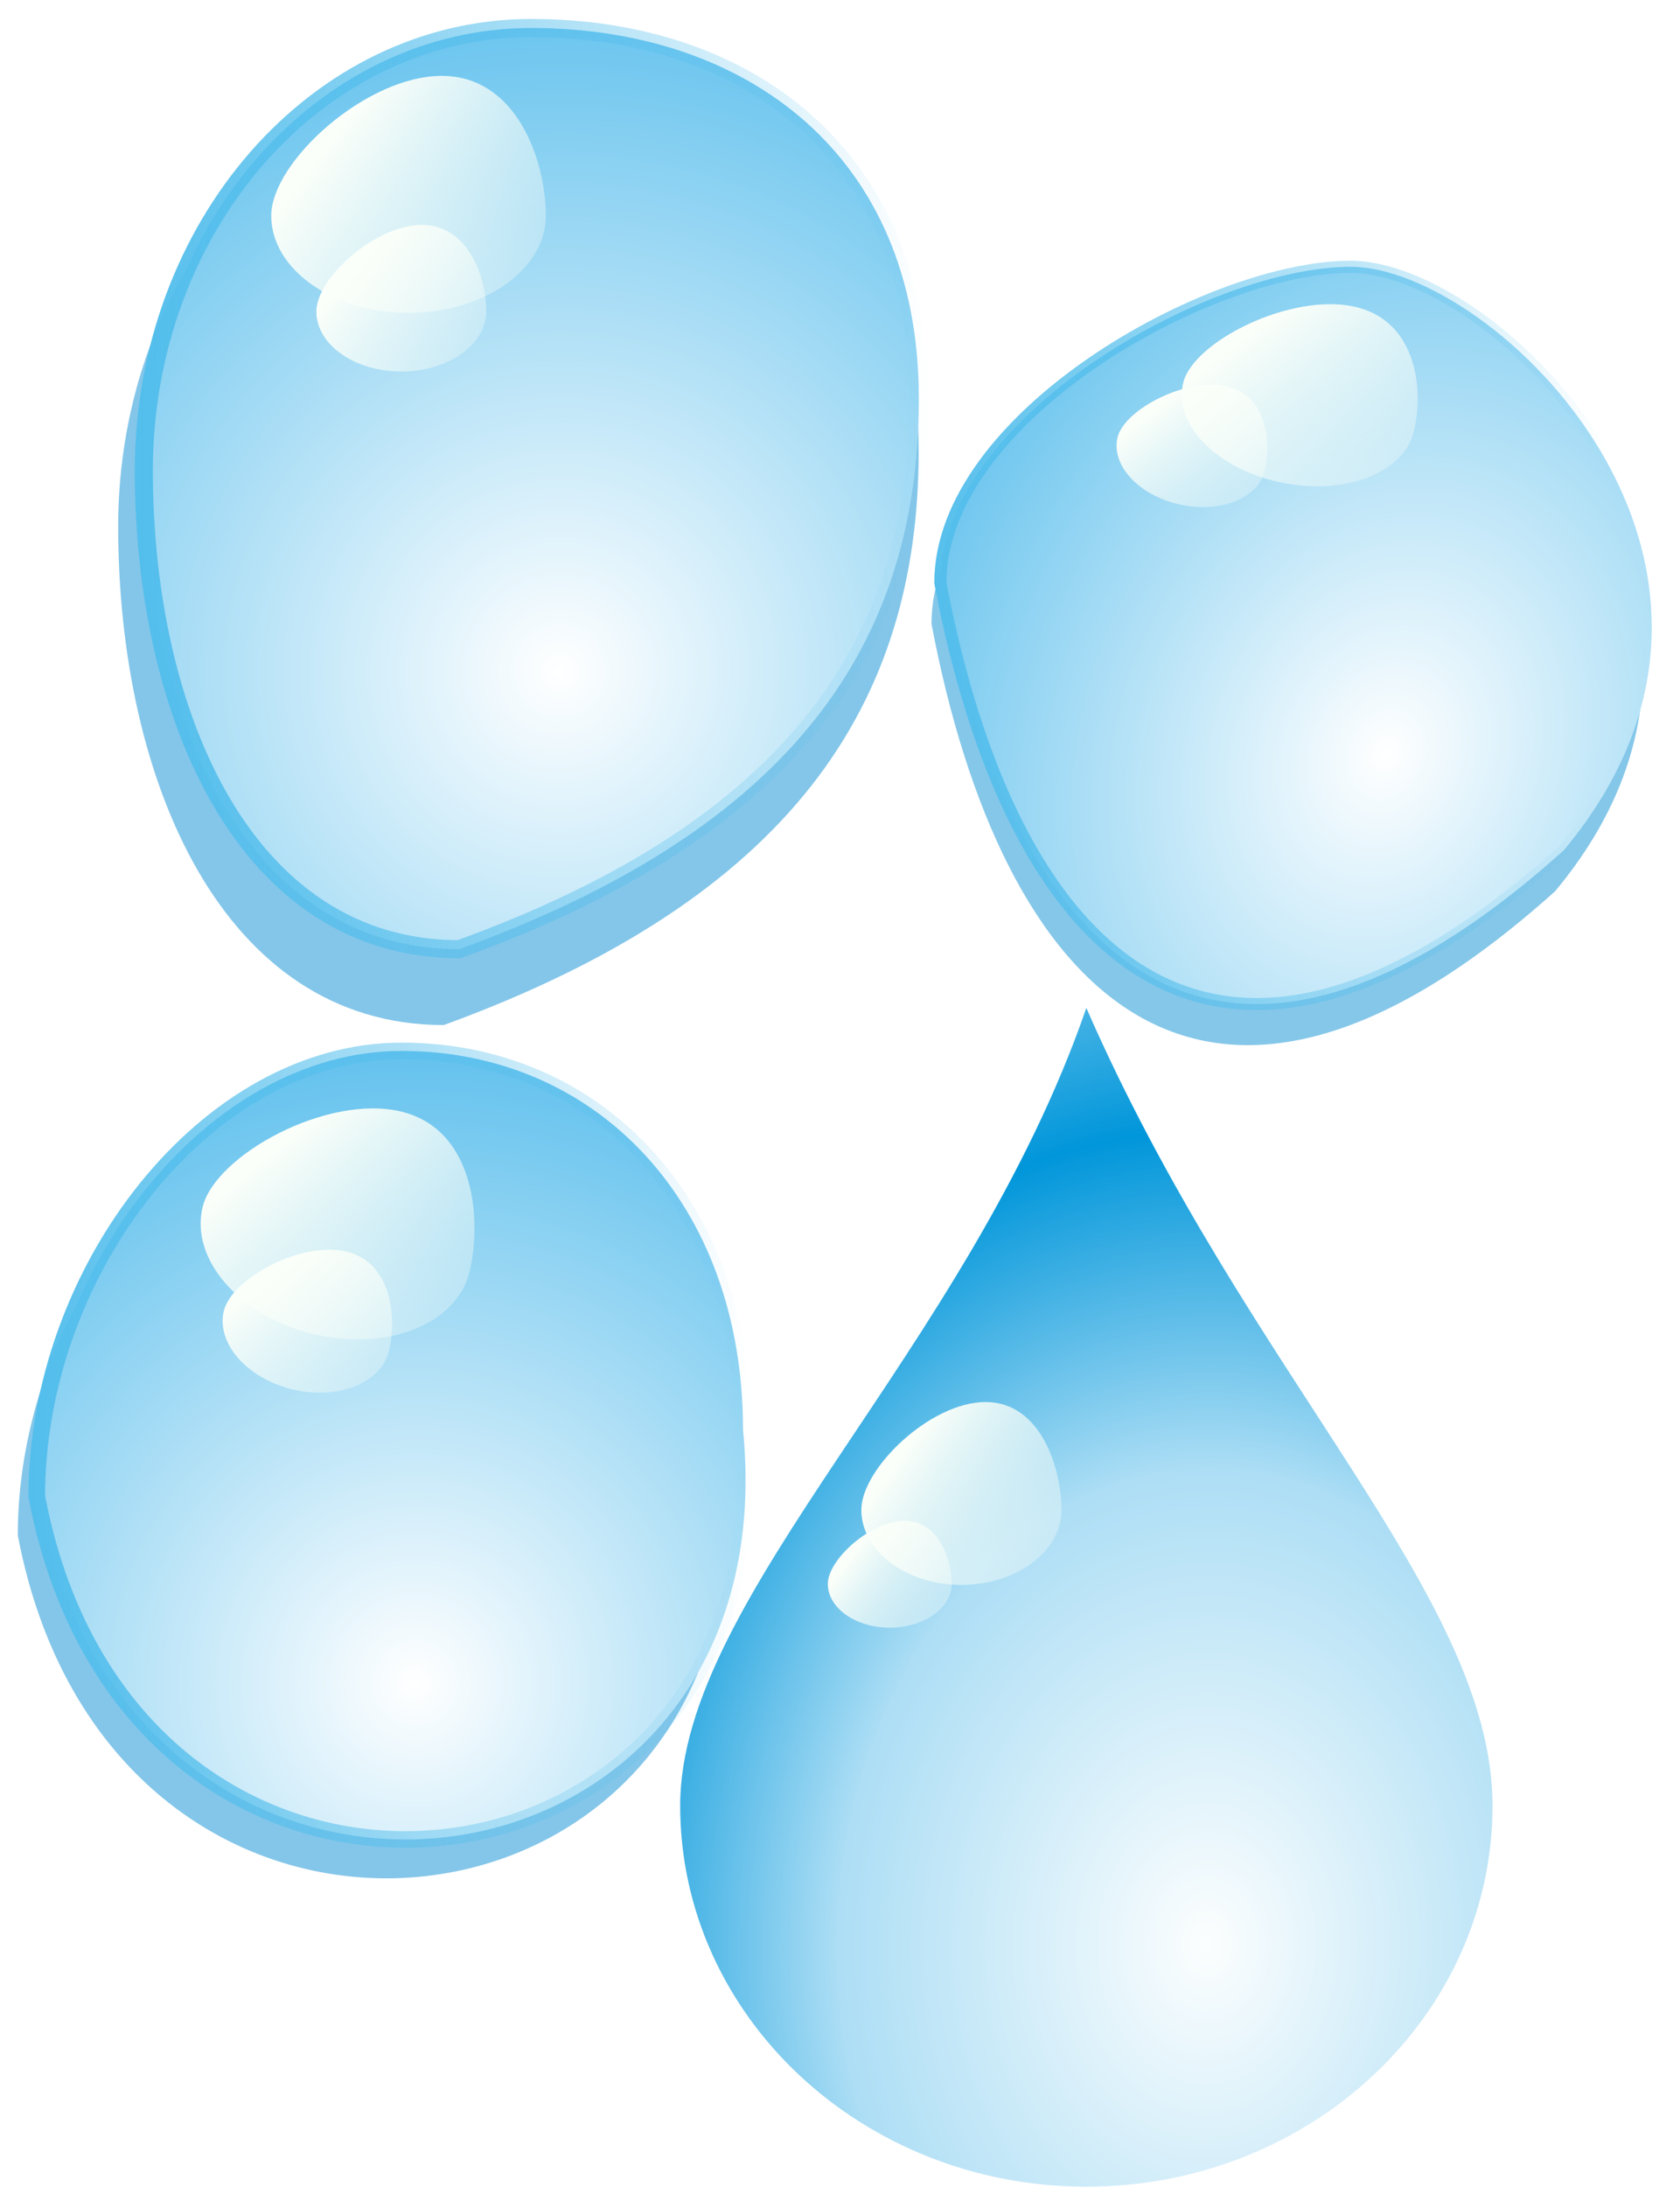 <?xml version="1.0" encoding="UTF-8" standalone="no"?>
<!-- Created with Inkscape (http://www.inkscape.org/) -->

<svg
   xmlns:dc="http://purl.org/dc/elements/1.1/"
   xmlns:cc="http://creativecommons.org/ns#"
   xmlns:rdf="http://www.w3.org/1999/02/22-rdf-syntax-ns#"
   xmlns:svg="http://www.w3.org/2000/svg"
   xmlns="http://www.w3.org/2000/svg"
   xmlns:xlink="http://www.w3.org/1999/xlink"
   xmlns:sodipodi="http://sodipodi.sourceforge.net/DTD/sodipodi-0.dtd"
   xmlns:inkscape="http://www.inkscape.org/namespaces/inkscape"
   width="305.212"
   height="396.965"
   viewBox="0 0 305.212 396.965"
   id="svg7827"
   sodipodi:version="0.32"
   inkscape:version="0.91 r13725"
   sodipodi:docname="humidity.svg"
   inkscape:output_extension="org.inkscape.output.svg.inkscape"
   version="1.0">
  <defs
     id="defs7829">
    <linearGradient
       inkscape:collect="always"
       id="linearGradient9147">
      <stop
         style="stop-color:#fcfefe;stop-opacity:1"
         offset="0"
         id="stop9149" />
      <stop
         id="stop9155"
         offset="0.582"
         style="stop-color:#addef5;stop-opacity:1" />
      <stop
         style="stop-color:#0096da;stop-opacity:1"
         offset="1"
         id="stop9151" />
    </linearGradient>
    <linearGradient
       inkscape:collect="always"
       id="linearGradient8831">
      <stop
         style="stop-color:#53beec;stop-opacity:1;"
         offset="0"
         id="stop8833" />
      <stop
         style="stop-color:#53beec;stop-opacity:0;"
         offset="1"
         id="stop8835" />
    </linearGradient>
    <linearGradient
       inkscape:collect="always"
       id="linearGradient8752">
      <stop
         style="stop-color:#fbfff9;stop-opacity:1;"
         offset="0"
         id="stop8754" />
      <stop
         style="stop-color:#fbfff9;stop-opacity:0;"
         offset="1"
         id="stop8756" />
    </linearGradient>
    <linearGradient
       inkscape:collect="always"
       id="linearGradient8700">
      <stop
         style="stop-color:#ffffff;stop-opacity:1"
         offset="0"
         id="stop8702" />
      <stop
         style="stop-color:#5fc0ed;stop-opacity:1"
         offset="1"
         id="stop8704" />
    </linearGradient>
    <inkscape:perspective
       sodipodi:type="inkscape:persp3d"
       inkscape:vp_x="0 : 526.18109 : 1"
       inkscape:vp_y="0 : 1000 : 0"
       inkscape:vp_z="744.09448 : 526.18109 : 1"
       inkscape:persp3d-origin="372.04724 : 350.78739 : 1"
       id="perspective7835" />
    <inkscape:perspective
       id="perspective8153"
       inkscape:persp3d-origin="372.04724 : 350.78739 : 1"
       inkscape:vp_z="744.09448 : 526.18109 : 1"
       inkscape:vp_y="0 : 1000 : 0"
       inkscape:vp_x="0 : 526.18109 : 1"
       sodipodi:type="inkscape:persp3d" />
    <linearGradient
       inkscape:collect="always"
       xlink:href="#linearGradient8752"
       id="linearGradient8758"
       x1="273.14"
       y1="240.794"
       x2="303.565"
       y2="263.408"
       gradientUnits="userSpaceOnUse"
       gradientTransform="matrix(1.64,0,0,1.64,-79.832,-323.311)" />
    <linearGradient
       inkscape:collect="always"
       xlink:href="#linearGradient8752"
       id="linearGradient8762"
       gradientUnits="userSpaceOnUse"
       x1="273.14"
       y1="240.794"
       x2="303.565"
       y2="263.408"
       gradientTransform="matrix(1.015,0,0,1.015,93.499,-147.978)" />
    <radialGradient
       inkscape:collect="always"
       xlink:href="#linearGradient8700"
       id="radialGradient8765"
       gradientUnits="userSpaceOnUse"
       gradientTransform="matrix(2.681,0.94,-0.95,2.71,-92.931,-920.502)"
       cx="293.019"
       cy="302.095"
       fx="293.019"
       fy="302.095"
       r="44.431" />
    <filter
       inkscape:collect="always"
       id="filter8827">
      <feGaussianBlur
         inkscape:collect="always"
         stdDeviation="0.989"
         id="feGaussianBlur8829" />
    </filter>
    <linearGradient
       inkscape:collect="always"
       xlink:href="#linearGradient8831"
       id="linearGradient8837"
       x1="248.508"
       y1="285.131"
       x2="336.371"
       y2="285.131"
       gradientUnits="userSpaceOnUse"
       gradientTransform="matrix(1.64,0,0,1.64,-78.987,-327.021)" />
    <inkscape:perspective
       id="perspective8888"
       inkscape:persp3d-origin="372.04724 : 350.78739 : 1"
       inkscape:vp_z="744.09448 : 526.18109 : 1"
       inkscape:vp_y="0 : 1000 : 0"
       inkscape:vp_x="0 : 526.18109 : 1"
       sodipodi:type="inkscape:persp3d" />
    <linearGradient
       y2="551.462"
       x2="391.045"
       y1="774.14"
       x1="400.873"
       gradientUnits="userSpaceOnUse"
       id="linearGradient2479"
       xlink:href="#linearGradient3159"
       inkscape:collect="always" />
    <radialGradient
       r="197.207"
       fy="397.857"
       fx="457.127"
       cy="397.857"
       cx="457.127"
       gradientTransform="matrix(-0.63,-1.464,1.441,-0.62,-1586.328,1134.328)"
       gradientUnits="userSpaceOnUse"
       id="radialGradient2477"
       xlink:href="#linearGradient3558"
       inkscape:collect="always" />
    <radialGradient
       r="197.207"
       fy="350.627"
       fx="271.67"
       cy="350.627"
       cx="271.67"
       gradientTransform="matrix(0.732,0.396,-1.254,2.321,-1262.262,-729.085)"
       gradientUnits="userSpaceOnUse"
       id="radialGradient2475"
       xlink:href="#linearGradient3544"
       inkscape:collect="always" />
    <radialGradient
       r="189.357"
       fy="658.846"
       fx="481.383"
       cy="658.846"
       cx="481.383"
       gradientTransform="matrix(0.787,-0.766,0.731,0.752,-2624.314,375.076)"
       gradientUnits="userSpaceOnUse"
       id="radialGradient2452"
       xlink:href="#linearGradient3534"
       inkscape:collect="always" />
    <radialGradient
       r="197.207"
       fy="350.627"
       fx="271.67"
       cy="350.627"
       cx="271.67"
       gradientTransform="matrix(0.732,0.396,-1.254,2.321,-1740.198,-738.908)"
       gradientUnits="userSpaceOnUse"
       id="radialGradient2449"
       xlink:href="#linearGradient3544"
       inkscape:collect="always" />
    <radialGradient
       r="197.207"
       fy="397.857"
       fx="457.127"
       cy="397.857"
       cx="457.127"
       gradientTransform="matrix(-0.63,-1.464,1.441,-0.62,-2064.264,1124.506)"
       gradientUnits="userSpaceOnUse"
       id="radialGradient2446"
       xlink:href="#linearGradient3558"
       inkscape:collect="always" />
    <radialGradient
       r="197.207"
       fy="350.627"
       fx="271.67"
       cy="350.627"
       cx="271.67"
       gradientTransform="matrix(0.732,0.396,-1.254,2.321,-1262.262,-729.085)"
       gradientUnits="userSpaceOnUse"
       id="radialGradient2442"
       xlink:href="#linearGradient3544"
       inkscape:collect="always" />
    <radialGradient
       r="197.207"
       fy="397.857"
       fx="457.127"
       cy="397.857"
       cx="457.127"
       gradientTransform="matrix(-0.63,-1.464,1.441,-0.62,-1586.328,1134.328)"
       gradientUnits="userSpaceOnUse"
       id="radialGradient2439"
       xlink:href="#linearGradient3558"
       inkscape:collect="always" />
    <linearGradient
       inkscape:collect="always"
       id="linearGradient3159">
      <stop
         style="stop-color:#ffffff;stop-opacity:1;"
         offset="0"
         id="stop3161" />
      <stop
         style="stop-color:#ffffff;stop-opacity:0;"
         offset="1"
         id="stop3163" />
    </linearGradient>
    <linearGradient
       id="linearGradient3558">
      <stop
         style="stop-color:#001651;stop-opacity:0.871;"
         offset="0"
         id="stop3560" />
      <stop
         style="stop-color:#0041f1;stop-opacity:0;"
         offset="1"
         id="stop3562" />
    </linearGradient>
    <linearGradient
       id="linearGradient3544">
      <stop
         style="stop-color:#ffffff;stop-opacity:1;"
         offset="0"
         id="stop3546" />
      <stop
         style="stop-color:#ffffff;stop-opacity:0"
         offset="1"
         id="stop3548" />
    </linearGradient>
    <linearGradient
       id="linearGradient3534">
      <stop
         style="stop-color:#ffffff;stop-opacity:1;"
         offset="0"
         id="stop3536" />
      <stop
         style="stop-color:#ffffff;stop-opacity:0;"
         offset="1"
         id="stop3538" />
    </linearGradient>
    <linearGradient
       id="linearGradient3510">
      <stop
         style="stop-color:#0041f1;stop-opacity:1;"
         offset="0"
         id="stop3512" />
      <stop
         style="stop-color:#0041f1;stop-opacity:0.539;"
         offset="1"
         id="stop3514" />
    </linearGradient>
    <radialGradient
       inkscape:collect="always"
       xlink:href="#linearGradient3534"
       id="radialGradient3540"
       cx="481.383"
       cy="658.846"
       fx="481.383"
       fy="658.846"
       r="189.357"
       gradientTransform="matrix(0.787,-0.766,0.731,0.752,-367.567,511.593)"
       gradientUnits="userSpaceOnUse" />
    <radialGradient
       inkscape:collect="always"
       xlink:href="#linearGradient3544"
       id="radialGradient3554"
       cx="271.67"
       cy="350.627"
       fx="271.67"
       fy="350.627"
       r="197.207"
       gradientTransform="matrix(0.732,0.396,-1.254,2.321,516.549,-602.39)"
       gradientUnits="userSpaceOnUse" />
    <radialGradient
       inkscape:collect="always"
       xlink:href="#linearGradient3558"
       id="radialGradient3564"
       cx="457.127"
       cy="397.857"
       fx="457.127"
       fy="397.857"
       r="197.207"
       gradientTransform="matrix(-0.63,-1.464,1.441,-0.62,192.482,1261.023)"
       gradientUnits="userSpaceOnUse" />
    <radialGradient
       inkscape:collect="always"
       xlink:href="#linearGradient3544"
       id="radialGradient3175"
       gradientUnits="userSpaceOnUse"
       gradientTransform="matrix(0.732,0.396,-1.254,2.321,994.485,-592.568)"
       cx="271.67"
       cy="350.627"
       fx="271.67"
       fy="350.627"
       r="197.207" />
    <radialGradient
       inkscape:collect="always"
       xlink:href="#linearGradient3558"
       id="radialGradient3177"
       gradientUnits="userSpaceOnUse"
       gradientTransform="matrix(-0.63,-1.464,1.441,-0.62,670.418,1270.845)"
       cx="457.127"
       cy="397.857"
       fx="457.127"
       fy="397.857"
       r="197.207" />
    <linearGradient
       inkscape:collect="always"
       xlink:href="#linearGradient3159"
       id="linearGradient3179"
       gradientUnits="userSpaceOnUse"
       x1="400.873"
       y1="774.14"
       x2="391.045"
       y2="551.462" />
    <inkscape:perspective
       id="perspective9024"
       inkscape:persp3d-origin="197.20676 : 184.97772 : 1"
       inkscape:vp_z="394.41351 : 277.46658 : 1"
       inkscape:vp_y="0 : 1000 : 0"
       inkscape:vp_x="0 : 277.46658 : 1"
       sodipodi:type="inkscape:persp3d" />
    <linearGradient
       inkscape:collect="always"
       xlink:href="#linearGradient8752"
       id="linearGradient9086"
       gradientUnits="userSpaceOnUse"
       x1="273.14"
       y1="240.794"
       x2="303.565"
       y2="263.408"
       gradientTransform="matrix(1.195,0,0,1.266,26.007,62.756)" />
    <linearGradient
       inkscape:collect="always"
       xlink:href="#linearGradient8752"
       id="linearGradient9088"
       gradientUnits="userSpaceOnUse"
       gradientTransform="matrix(0.74,0,0,0.74,140.277,209.08)"
       x1="273.14"
       y1="240.794"
       x2="303.565"
       y2="263.408" />
    <radialGradient
       inkscape:collect="always"
       xlink:href="#linearGradient9147"
       id="radialGradient9153"
       cx="497.159"
       cy="399.465"
       fx="497.159"
       fy="399.465"
       r="80"
       gradientTransform="matrix(1.435,0.03,-0.038,1.846,-293.824,-291.112)"
       gradientUnits="userSpaceOnUse"
       spreadMethod="reflect" />
    <radialGradient
       inkscape:collect="always"
       xlink:href="#linearGradient8700"
       id="radialGradient9161"
       gradientUnits="userSpaceOnUse"
       gradientTransform="matrix(2.443,0.871,-0.866,2.512,-257.287,-690.614)"
       cx="293.019"
       cy="302.095"
       fx="293.019"
       fy="302.095"
       r="44.431" />
    <linearGradient
       inkscape:collect="always"
       xlink:href="#linearGradient8831"
       id="linearGradient9163"
       gradientUnits="userSpaceOnUse"
       gradientTransform="matrix(1.494,0,0,1.52,-244.58,-140.658)"
       x1="248.508"
       y1="285.131"
       x2="336.371"
       y2="285.131" />
    <linearGradient
       inkscape:collect="always"
       xlink:href="#linearGradient8752"
       id="linearGradient9169"
       gradientUnits="userSpaceOnUse"
       x1="273.14"
       y1="240.794"
       x2="303.565"
       y2="263.408"
       gradientTransform="matrix(1.593,0.387,-0.387,1.593,-164.651,-267.832)" />
    <linearGradient
       inkscape:collect="always"
       xlink:href="#linearGradient8752"
       id="linearGradient9171"
       gradientUnits="userSpaceOnUse"
       gradientTransform="matrix(0.986,0.24,-0.24,0.986,-37.627,-56.526)"
       x1="273.14"
       y1="240.794"
       x2="303.565"
       y2="263.408" />
    <filter
       inkscape:collect="always"
       id="filter9203">
      <feGaussianBlur
         inkscape:collect="always"
         stdDeviation="0.848"
         id="feGaussianBlur9205" />
    </filter>
    <radialGradient
       inkscape:collect="always"
       xlink:href="#linearGradient8700"
       id="radialGradient9215"
       gradientUnits="userSpaceOnUse"
       gradientTransform="matrix(2.069,0.934,-1.112,2.587,-63.958,-926.771)"
       cx="295.668"
       cy="303.105"
       fx="295.668"
       fy="303.105"
       r="44.431" />
    <linearGradient
       inkscape:collect="always"
       xlink:href="#linearGradient8831"
       id="linearGradient9217"
       gradientUnits="userSpaceOnUse"
       gradientTransform="matrix(1.09,0,0,1.109,-116.013,-209.767)"
       x1="222.188"
       y1="282.912"
       x2="336.371"
       y2="285.131" />
    <linearGradient
       inkscape:collect="always"
       xlink:href="#linearGradient8752"
       id="linearGradient9219"
       gradientUnits="userSpaceOnUse"
       gradientTransform="matrix(1.373,0.305,-0.334,1.256,-104.335,-331.935)"
       x1="273.14"
       y1="240.794"
       x2="303.565"
       y2="263.408" />
    <linearGradient
       inkscape:collect="always"
       xlink:href="#linearGradient8752"
       id="linearGradient9221"
       gradientUnits="userSpaceOnUse"
       gradientTransform="matrix(0.877,0.205,-0.213,0.844,-15.78,-191.383)"
       x1="273.14"
       y1="240.794"
       x2="303.565"
       y2="263.408" />
    <filter
       inkscape:collect="always"
       id="filter9229">
      <feGaussianBlur
         inkscape:collect="always"
         stdDeviation="0.802"
         id="feGaussianBlur9231" />
    </filter>
    <radialGradient
       inkscape:collect="always"
       xlink:href="#linearGradient8700"
       id="radialGradient9251"
       cx="330.064"
       cy="565.973"
       fx="330.064"
       fy="565.973"
       r="180.019"
       gradientTransform="matrix(0.702,-0.191,0.096,0.353,213.623,266.476)"
       gradientUnits="userSpaceOnUse"
       spreadMethod="reflect" />
    <linearGradient
       inkscape:collect="always"
       xlink:href="#linearGradient8752"
       id="linearGradient9257"
       gradientUnits="userSpaceOnUse"
       x1="273.14"
       y1="240.794"
       x2="303.565"
       y2="263.408"
       gradientTransform="matrix(0.751,0.537,-0.537,0.751,541.71,5.857)" />
    <linearGradient
       inkscape:collect="always"
       xlink:href="#linearGradient8752"
       id="linearGradient9259"
       gradientUnits="userSpaceOnUse"
       gradientTransform="matrix(0.546,0.169,-0.169,0.546,518.691,166.225)"
       x1="273.14"
       y1="240.794"
       x2="303.565"
       y2="263.408" />
    <radialGradient
       inkscape:collect="always"
       xlink:href="#linearGradient8700"
       id="radialGradient9263"
       gradientUnits="userSpaceOnUse"
       gradientTransform="matrix(1.644,-1.044,0.525,0.827,-133.15,673.774)"
       spreadMethod="reflect"
       cx="330.064"
       cy="565.973"
       fx="330.064"
       fy="565.973"
       r="180.019" />
    <radialGradient
       inkscape:collect="always"
       xlink:href="#linearGradient8700"
       id="radialGradient9267"
       gradientUnits="userSpaceOnUse"
       gradientTransform="matrix(1.858,-1.18,0.594,0.935,-296.986,643.106)"
       spreadMethod="reflect"
       cx="330.064"
       cy="565.973"
       fx="330.064"
       fy="565.973"
       r="180.019" />
  </defs>
  <sodipodi:namedview
     id="base"
     pagecolor="#ffffff"
     bordercolor="#666666"
     borderopacity="1.0"
     inkscape:pageopacity="0.0"
     inkscape:pageshadow="2"
     inkscape:zoom="1.4142136"
     inkscape:cx="134.03349"
     inkscape:cy="164.69672"
     inkscape:document-units="px"
     inkscape:current-layer="layer1"
     showgrid="false"
     inkscape:window-width="1920"
     inkscape:window-height="1138"
     inkscape:window-x="1363"
     inkscape:window-y="0"
     showguides="true"
     inkscape:guide-bbox="true"
     fit-margin-top="0"
     fit-margin-left="0"
     fit-margin-right="0"
     fit-margin-bottom="0"
     inkscape:window-maximized="1">
    <sodipodi:guide
       orientation="1,0"
       position="487.571,662.559"
       id="guide9157" />
  </sodipodi:namedview>
  <g
     inkscape:label="Capa 1"
     inkscape:groupmode="layer"
     id="layer1"
     transform="translate(-115.218,-39.101)">
    <g
       id="g3421"
       transform="translate(-6.364,21.213)">
      <path
         transform="matrix(1.64,0,0,1.64,-79.832,-323.311)"
         sodipodi:nodetypes="ccsc"
         id="path9173"
         d="m 203.031,370.586 c 5.386,54.24 -67.563,63.666 -78.247,7.413 0,-25.06 18.816,-49.331 40.412,-49.331 21.596,0 37.835,16.857 37.835,41.918 z"
         style="fill:#84c6e9;fill-opacity:1;fill-rule:nonzero;stroke:none;stroke-width:1.838;stroke-linecap:square;stroke-linejoin:round;stroke-miterlimit:4;stroke-dashoffset:0;stroke-opacity:1;filter:url(#filter9203)"
         inkscape:connector-curvature="0" />
      <path
         style="fill:url(#radialGradient9161);fill-opacity:1;fill-rule:nonzero;stroke:url(#linearGradient9163);stroke-width:3.014;stroke-linecap:square;stroke-linejoin:round;stroke-miterlimit:4;stroke-dashoffset:0;stroke-opacity:1"
         d="m 256.569,277.405 c 8.832,88.941 -110.787,104.396 -128.306,12.156 0,-41.093 30.854,-80.891 66.266,-80.891 35.412,0 62.04,27.642 62.04,68.735 z"
         id="path9159"
         sodipodi:nodetypes="ccsc"
         inkscape:connector-curvature="0" />
      <path
         inkscape:transform-center-y="13.716524"
         inkscape:transform-center-x="10.435373"
         style="opacity:1;fill:url(#linearGradient9169);fill-opacity:1;fill-rule:nonzero;stroke:none;stroke-width:12;stroke-linecap:square;stroke-linejoin:round;stroke-miterlimit:4;stroke-dashoffset:0;stroke-opacity:1"
         d="m 206.871,248.807 c -2.299,9.459 -15.024,14.496 -28.404,11.244 -13.38,-3.252 -22.374,-13.567 -20.076,-23.026 2.299,-9.459 22.703,-20.597 36.083,-17.345 13.38,3.252 14.695,19.668 12.397,29.127 z"
         id="path9165"
         sodipodi:nodetypes="csssc"
         inkscape:connector-curvature="0" />
      <path
         inkscape:transform-center-y="31.381199"
         inkscape:transform-center-x="15.920649"
         sodipodi:nodetypes="csssc"
         id="path9167"
         d="m 192.25,263.141 c -1.422,5.852 -9.296,8.969 -17.575,6.957 -8.279,-2.012 -13.844,-8.395 -12.422,-14.247 1.422,-5.852 14.047,-12.744 22.326,-10.732 8.279,2.012 9.093,12.17 7.67,18.022 z"
         style="opacity:1;fill:url(#linearGradient9171);fill-opacity:1;fill-rule:nonzero;stroke:none;stroke-width:12;stroke-linecap:square;stroke-linejoin:round;stroke-miterlimit:4;stroke-dashoffset:0;stroke-opacity:1"
         inkscape:connector-curvature="0" />
    </g>
    <g
       id="g3438"
       transform="translate(156.271,42.426)">
      <path
         transform="matrix(1.64,0,0,1.64,-79.832,-323.311)"
         style="fill:#85c7e9;fill-opacity:1;fill-rule:nonzero;stroke:none;stroke-width:1.341;stroke-linecap:square;stroke-linejoin:round;stroke-miterlimit:4;stroke-dashoffset:0;stroke-opacity:1;filter:url(#filter9229)"
         d="m 195.922,293.761 c -39.07,35.074 -61.295,11.451 -69.09,-29.591 0,-18.284 29.728,-34.992 45.485,-34.992 15.757,0 50.105,32.799 23.605,64.584 z"
         id="path9223"
         sodipodi:nodetypes="ccsc"
         inkscape:connector-curvature="0" />
      <path
         sodipodi:nodetypes="ccsc"
         id="path9209"
         d="m 243.072,151.008 c -64.065,57.513 -100.508,18.777 -113.291,-48.522 0,-29.982 48.748,-57.379 74.585,-57.379 25.837,0 82.16,53.783 38.706,105.902 z"
         style="fill:url(#radialGradient9215);fill-opacity:1;fill-rule:nonzero;stroke:url(#linearGradient9217);stroke-width:2.199;stroke-linecap:square;stroke-linejoin:round;stroke-miterlimit:4;stroke-dashoffset:0;stroke-opacity:1"
         inkscape:connector-curvature="0" />
      <path
         sodipodi:nodetypes="csssc"
         id="path9211"
         d="m 215.71,75.313 c -1.98,7.456 -12.942,11.427 -24.469,8.864 -11.527,-2.563 -19.274,-10.695 -17.294,-18.151 1.98,-7.456 19.557,-16.236 31.084,-13.673 11.527,2.563 12.659,15.504 10.679,22.96 z"
         style="opacity:1;fill:url(#linearGradient9219);fill-opacity:1;fill-rule:nonzero;stroke:none;stroke-width:12;stroke-linecap:square;stroke-linejoin:round;stroke-miterlimit:4;stroke-dashoffset:0;stroke-opacity:1"
         inkscape:transform-center-x="8.9894884"
         inkscape:transform-center-y="10.812244"
         inkscape:connector-curvature="0" />
      <path
         style="opacity:1;fill:url(#linearGradient9221);fill-opacity:1;fill-rule:nonzero;stroke:none;stroke-width:12;stroke-linecap:square;stroke-linejoin:round;stroke-miterlimit:4;stroke-dashoffset:0;stroke-opacity:1"
         d="m 188.675,82.253 c -1.265,5.01 -8.268,7.678 -15.631,5.956 -7.364,-1.722 -12.313,-7.186 -11.048,-12.196 1.265,-5.01 12.494,-10.909 19.857,-9.187 7.364,1.722 8.087,10.417 6.822,15.427 z"
         id="path9213"
         sodipodi:nodetypes="csssc"
         inkscape:transform-center-x="14.159984"
         inkscape:transform-center-y="26.862378"
         inkscape:connector-curvature="0" />
    </g>
    <g
       id="g3427"
       transform="translate(-70.004,-69.296)">
      <path
         sodipodi:nodetypes="csscc"
         id="path9069"
         d="m 456.37,436.185 c 0,38.186 -33.058,69.177 -73.789,69.177 -40.732,0 -73.789,-30.991 -73.789,-69.177 0,-38.186 52.231,-82.453 73.789,-144.811 29.216,66.858 73.789,106.625 73.789,144.811 z"
         style="opacity:1;fill:url(#radialGradient9153);fill-opacity:1;fill-rule:nonzero;stroke:none;stroke-width:2;stroke-linecap:square;stroke-linejoin:round;stroke-miterlimit:4;stroke-dashoffset:0;stroke-opacity:1"
         inkscape:connector-curvature="0" />
      <path
         sodipodi:nodetypes="csssc"
         id="path9084"
         d="m 358.115,395.924 c 0,4.39 -5.04,7.953 -11.25,7.953 -6.21,0 -11.25,-3.563 -11.25,-7.953 0,-4.39 7.756,-11.444 13.966,-11.444 6.21,0 8.535,7.054 8.535,11.444 z"
         style="opacity:1;fill:url(#linearGradient9088);fill-opacity:1;fill-rule:nonzero;stroke:none;stroke-width:12;stroke-linecap:square;stroke-linejoin:round;stroke-miterlimit:4;stroke-dashoffset:0;stroke-opacity:1"
         inkscape:connector-curvature="0" />
      <path
         style="opacity:1;fill:url(#linearGradient9086);fill-opacity:1;fill-rule:nonzero;stroke:none;stroke-width:12;stroke-linecap:square;stroke-linejoin:round;stroke-miterlimit:4;stroke-dashoffset:0;stroke-opacity:1"
         d="m 378.072,382.498 c 0,7.512 -8.146,13.609 -18.182,13.609 -10.037,0 -18.182,-6.097 -18.182,-13.609 0,-7.512 12.535,-19.584 22.571,-19.584 10.037,0 13.794,12.072 13.794,19.584 z"
         id="path9082"
         sodipodi:nodetypes="csssc"
         inkscape:connector-curvature="0" />
    </g>
    <g
       id="g3432"
       transform="translate(-188.798,-12.728)">
      <path
         transform="matrix(1.589,0,0,1.64,-68.894,-335.609)"
         style="fill:#84c6e9;fill-opacity:1;fill-rule:nonzero;stroke:none;stroke-width:2;stroke-linecap:square;stroke-linejoin:round;stroke-miterlimit:4;stroke-dashoffset:0;stroke-opacity:1;filter:url(#filter8827)"
         d="m 339.714,286.18 c 0,28.169 -14.707,49.536 -54.287,63.53 -25.259,0 -37.233,-27.028 -37.233,-55.197 0,-28.169 20.5,-51.031 45.76,-51.031 25.259,0 45.76,14.529 45.76,42.698 z"
         id="path8767"
         sodipodi:nodetypes="ccssc"
         inkscape:connector-curvature="0" />
      <path
         sodipodi:nodetypes="ccssc"
         id="path8159"
         d="m 470.941,124.128 c 0,44.345 -22.626,77.983 -83.515,100.013 -38.859,0 -57.279,-42.549 -57.279,-86.895 0,-44.345 31.538,-80.336 70.397,-80.336 38.859,0 70.397,22.872 70.397,67.218 z"
         style="fill:url(#radialGradient8765);fill-opacity:1;fill-rule:nonzero;stroke:url(#linearGradient8837);stroke-width:3.28;stroke-linecap:square;stroke-linejoin:round;stroke-miterlimit:4;stroke-dashoffset:0;stroke-opacity:1"
         inkscape:connector-curvature="0" />
      <path
         sodipodi:nodetypes="csssc"
         id="path8697"
         d="m 403.185,90.982 c 0,9.734 -11.176,17.634 -24.945,17.634 -13.77,0 -24.946,-7.9 -24.946,-17.634 0,-9.734 17.197,-25.376 30.967,-25.376 13.77,0 18.924,15.642 18.924,25.376 z"
         style="opacity:1;fill:url(#linearGradient8758);fill-opacity:1;fill-rule:nonzero;stroke:none;stroke-width:12;stroke-linecap:square;stroke-linejoin:round;stroke-miterlimit:4;stroke-dashoffset:0;stroke-opacity:1"
         inkscape:connector-curvature="0" />
      <path
         style="opacity:1;fill:url(#linearGradient8762);fill-opacity:1;fill-rule:nonzero;stroke:none;stroke-width:12;stroke-linecap:square;stroke-linejoin:round;stroke-miterlimit:4;stroke-dashoffset:0;stroke-opacity:1"
         d="m 392.363,108.363 c 0,6.023 -6.915,10.911 -15.435,10.911 -8.52,0 -15.435,-4.888 -15.435,-10.911 0,-6.023 10.64,-15.701 19.161,-15.701 8.52,0 11.709,9.678 11.709,15.701 z"
         id="path8760"
         sodipodi:nodetypes="csssc"
         inkscape:connector-curvature="0" />
    </g>
  </g>
</svg>
